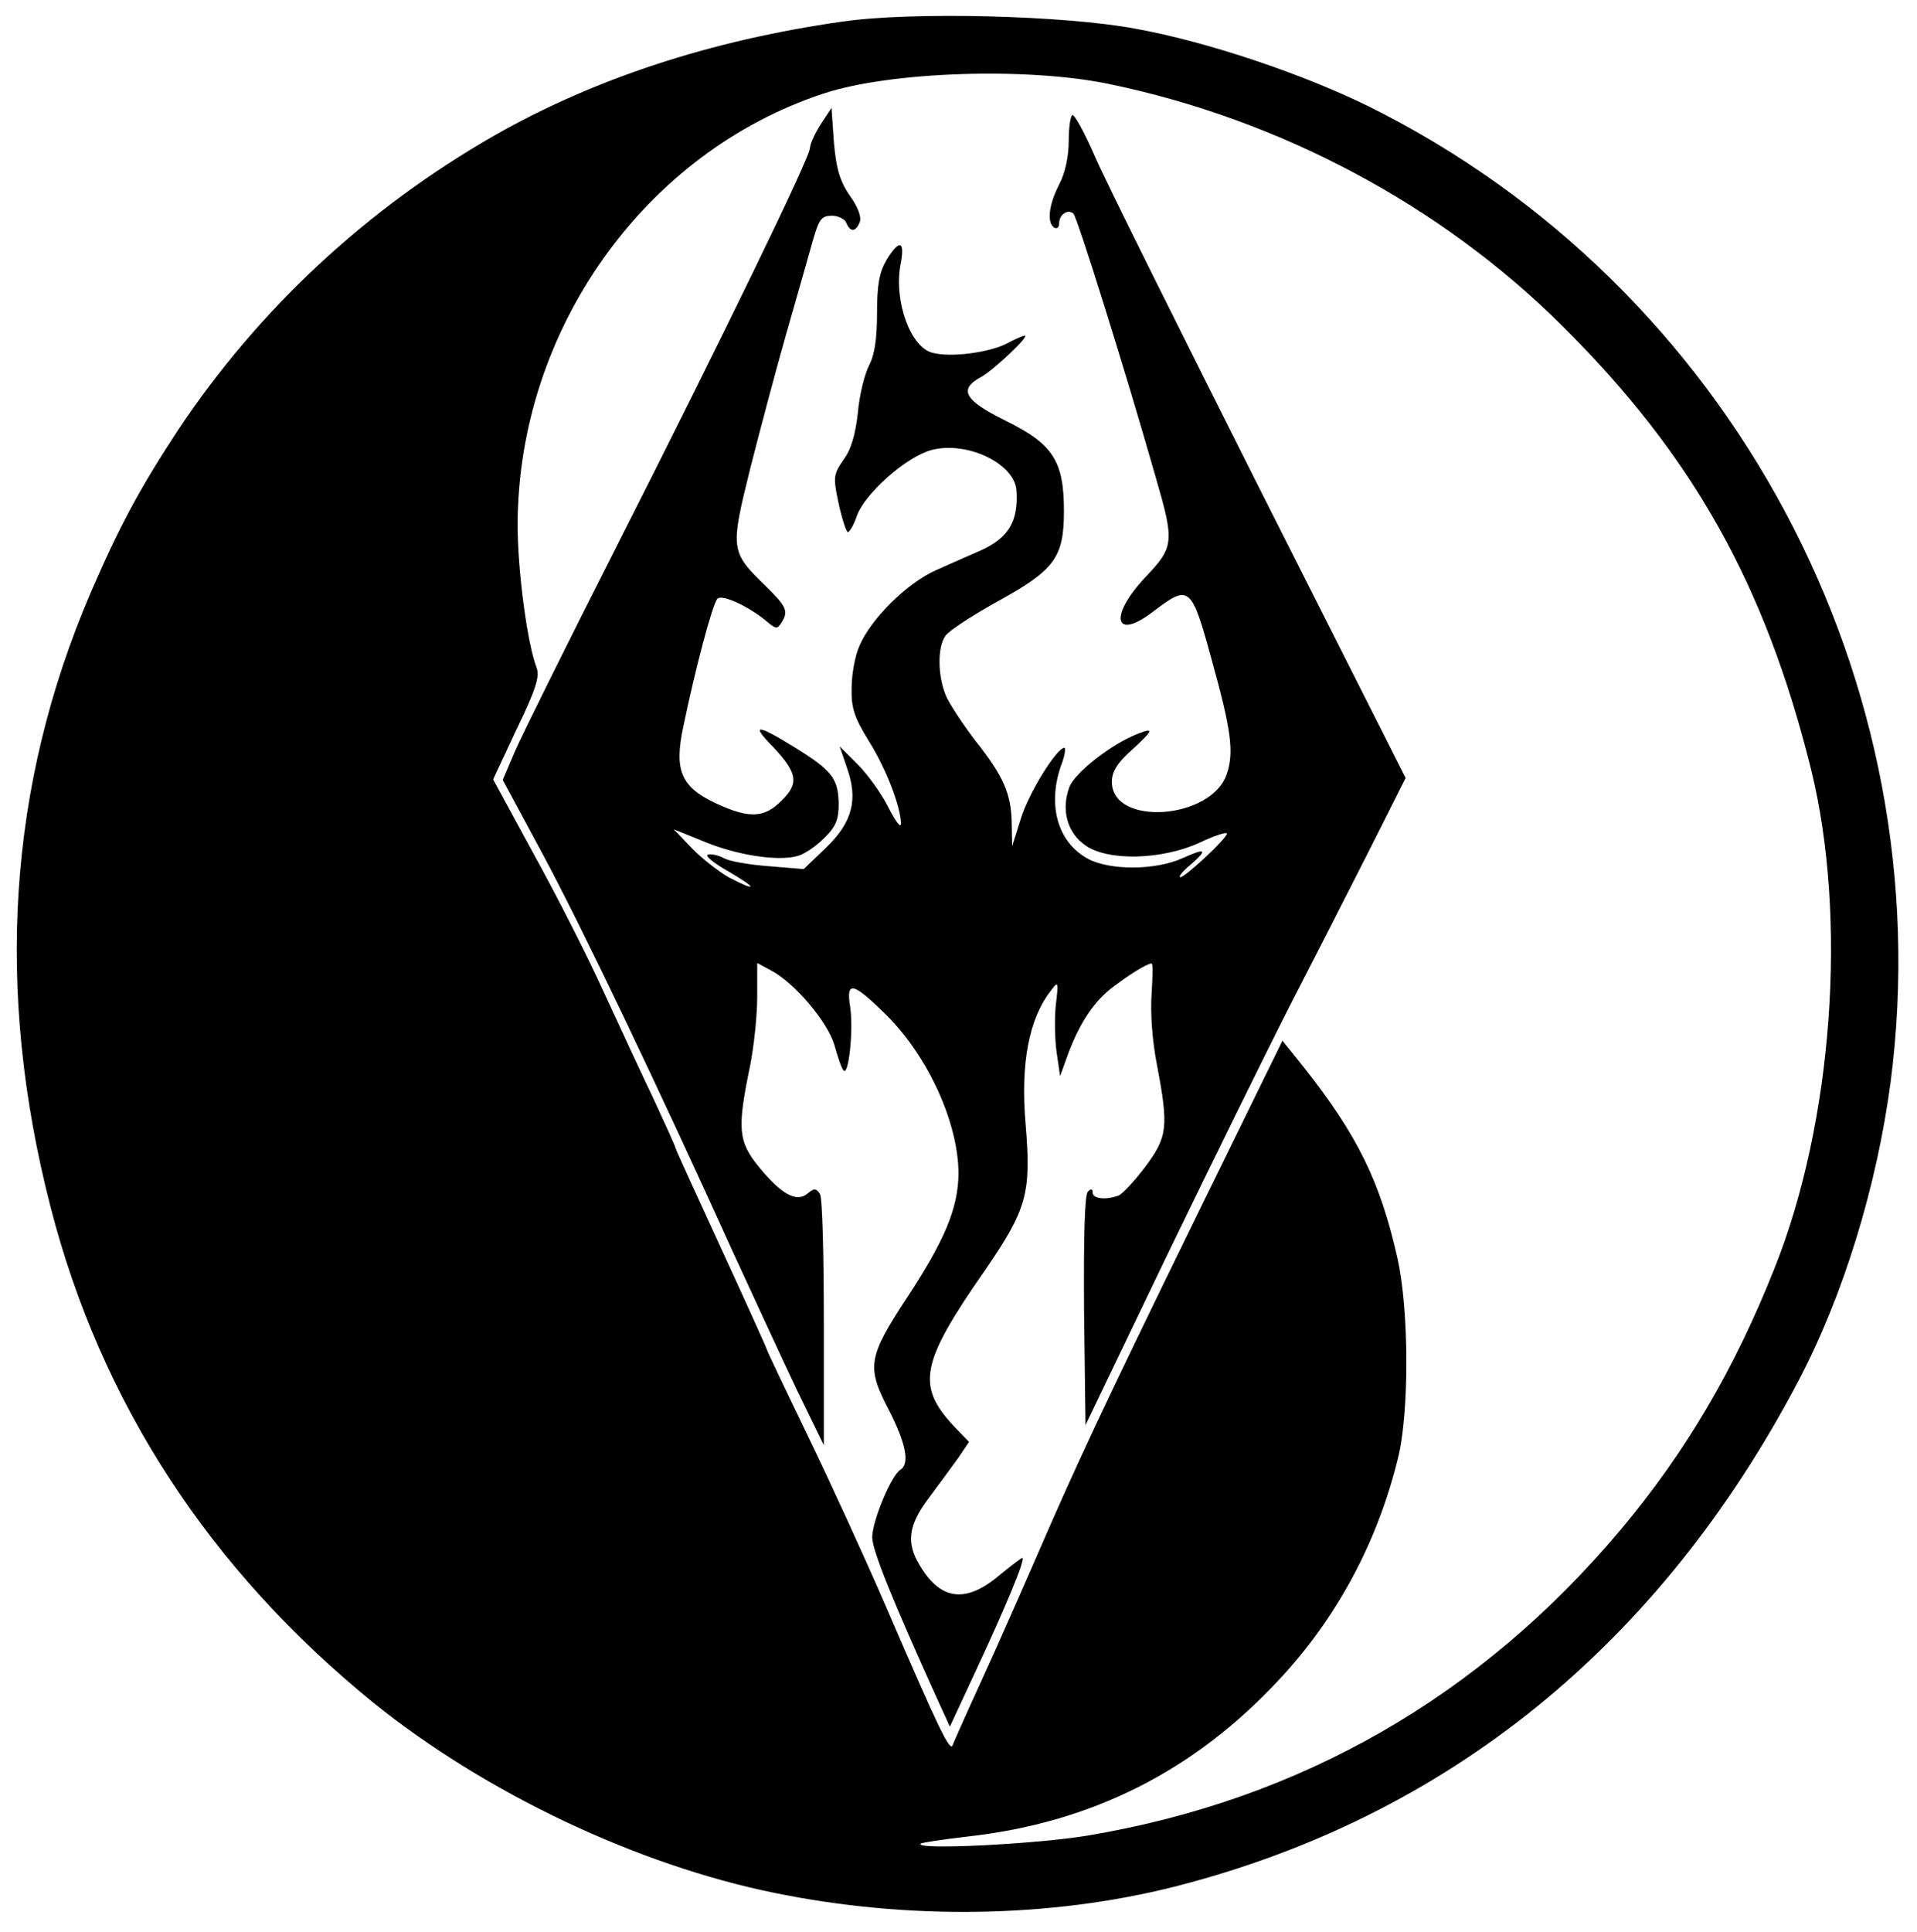 <?xml version="1.0" standalone="no"?>
<!DOCTYPE svg PUBLIC "-//W3C//DTD SVG 20010904//EN"
 "http://www.w3.org/TR/2001/REC-SVG-20010904/DTD/svg10.dtd">
<svg version="1.0" xmlns="http://www.w3.org/2000/svg"
 width="400pt" height="403pt" viewBox="0 0 400 403"
 preserveAspectRatio="xMidYMid meet">

<g transform="translate(0,403) scale(0.1,-0.1)"
fill="#000000" stroke="none">
<path d="M1758 3985 c-275 -39 -518 -119 -727 -238 -267 -153 -491 -362 -658
-612 -81 -123 -124 -203 -184 -342 -172 -401 -200 -827 -84 -1279 105 -410
332 -758 674 -1036 233 -188 551 -339 838 -397 279 -57 575 -52 833 13 570
145 1013 504 1303 1056 93 177 163 404 192 623 108 835 -333 1660 -1089 2035
-138 68 -337 135 -486 162 -149 28 -468 36 -612 15z m555 -130 c358 -74 694
-253 947 -505 272 -270 423 -539 519 -925 76 -309 46 -734 -76 -1040 -84 -212
-186 -385 -322 -547 -292 -347 -665 -562 -1110 -637 -107 -18 -364 -31 -350
-17 2 2 47 9 100 15 257 29 470 136 647 326 121 129 206 287 249 463 24 95 23
311 -1 417 -36 160 -83 256 -195 398 l-45 56 -99 -202 c-238 -485 -313 -643
-387 -812 -43 -99 -104 -238 -137 -310 -33 -72 -62 -137 -65 -145 -5 -17 -27
28 -140 290 -44 102 -118 263 -164 358 -46 95 -84 175 -84 177 0 2 -43 97 -95
210 -52 113 -95 207 -95 209 0 3 -21 49 -46 103 -26 54 -72 154 -104 223 -31
69 -96 197 -144 284 l-87 160 49 105 c40 82 48 109 42 127 -20 51 -40 205 -40
299 1 406 264 777 639 900 139 46 425 55 594 20z"/>
<path d="M1712 3770 c-12 -19 -22 -41 -22 -49 0 -19 -180 -390 -401 -826 -103
-203 -199 -397 -214 -431 l-26 -61 84 -156 c80 -149 237 -477 400 -837 42 -91
100 -217 130 -280 l56 -115 0 255 c0 140 -3 261 -8 269 -8 12 -12 13 -26 1
-23 -19 -54 -2 -101 55 -44 54 -46 80 -19 211 8 40 15 105 15 144 l0 71 28
-15 c50 -26 119 -108 133 -156 7 -25 15 -49 19 -53 11 -13 21 86 14 132 -9 56
5 53 76 -17 88 -88 150 -226 150 -331 -1 -72 -29 -139 -108 -259 -81 -123 -84
-144 -38 -232 36 -70 45 -113 25 -126 -19 -11 -59 -107 -59 -141 0 -27 42
-131 140 -347 l22 -48 53 114 c64 137 106 238 98 238 -2 0 -23 -16 -45 -34
-71 -61 -124 -56 -168 17 -30 48 -25 85 18 142 21 28 48 65 61 83 l23 34 -30
31 c-81 86 -72 133 64 328 87 127 96 160 84 304 -11 127 7 221 54 280 14 19
15 17 9 -32 -3 -28 -2 -73 2 -100 l7 -48 13 36 c24 68 53 114 91 145 37 29 77
54 87 54 3 0 2 -28 0 -62 -3 -38 1 -98 11 -149 25 -131 22 -151 -25 -214 -22
-29 -47 -56 -55 -59 -26 -10 -54 -7 -54 6 0 8 -3 9 -10 2 -7 -7 -9 -97 -8
-249 l3 -238 170 354 c94 194 210 430 258 524 48 93 122 238 164 321 l76 151
-305 604 c-167 332 -322 643 -343 692 -21 48 -42 87 -47 87 -4 0 -8 -24 -8
-53 0 -33 -7 -67 -20 -92 -22 -43 -26 -80 -10 -90 6 -3 10 1 10 9 0 19 19 31
30 20 8 -8 109 -330 171 -548 40 -137 39 -147 -21 -210 -77 -82 -65 -134 16
-72 76 58 80 55 123 -103 40 -144 46 -190 31 -235 -31 -96 -240 -111 -240 -17
0 21 11 39 40 65 46 42 49 49 16 36 -56 -21 -135 -83 -145 -113 -17 -47 -4
-94 33 -120 47 -34 160 -31 239 5 31 15 57 23 57 19 0 -10 -87 -91 -97 -91 -5
0 4 12 20 25 38 33 34 37 -15 15 -57 -26 -151 -26 -197 -2 -64 34 -86 112 -57
195 8 20 10 37 7 37 -16 0 -75 -95 -91 -148 l-18 -57 -1 48 c-1 61 -17 98 -76
172 -25 33 -53 75 -61 93 -18 43 -18 103 -1 126 8 11 56 42 108 71 120 66 139
92 139 189 0 105 -23 140 -123 189 -85 42 -98 65 -49 91 25 14 102 86 90 86
-2 0 -20 -7 -38 -17 -38 -19 -117 -29 -154 -19 -46 11 -81 107 -67 184 10 50
-2 54 -29 10 -15 -26 -20 -51 -20 -111 0 -54 -5 -88 -17 -110 -9 -18 -20 -62
-23 -98 -5 -45 -14 -77 -30 -98 -21 -31 -22 -36 -10 -92 7 -32 16 -59 19 -59
4 0 13 16 19 34 17 47 103 123 155 137 74 20 175 -28 178 -85 4 -64 -17 -98
-74 -124 -23 -10 -66 -29 -95 -42 -60 -27 -135 -101 -159 -158 -9 -20 -16 -60
-16 -87 -1 -41 5 -61 36 -111 37 -59 67 -139 67 -173 -1 -9 -12 7 -27 36 -14
28 -43 68 -63 88 l-38 38 15 -44 c24 -67 12 -114 -44 -168 l-46 -44 -73 6
c-40 3 -82 10 -94 17 -11 6 -26 9 -33 7 -7 -2 13 -18 43 -35 60 -35 62 -44 2
-13 -20 11 -55 38 -77 60 l-39 41 64 -26 c68 -28 152 -41 193 -30 14 3 39 20
56 37 25 24 31 39 31 72 -1 53 -14 70 -92 118 -79 49 -92 49 -46 2 52 -55 56
-77 19 -113 -36 -37 -68 -38 -137 -6 -73 34 -88 69 -68 161 25 121 61 256 71
266 10 10 68 -17 106 -50 16 -13 19 -13 27 -1 16 25 12 34 -34 79 -72 70 -72
76 -31 242 20 79 54 207 76 284 22 77 47 164 55 193 13 45 18 52 40 52 13 0
27 -7 30 -15 8 -20 20 -19 28 2 4 10 -4 32 -21 55 -21 31 -28 56 -33 111 l-5
72 -23 -35z"/>
</g>
</svg>
